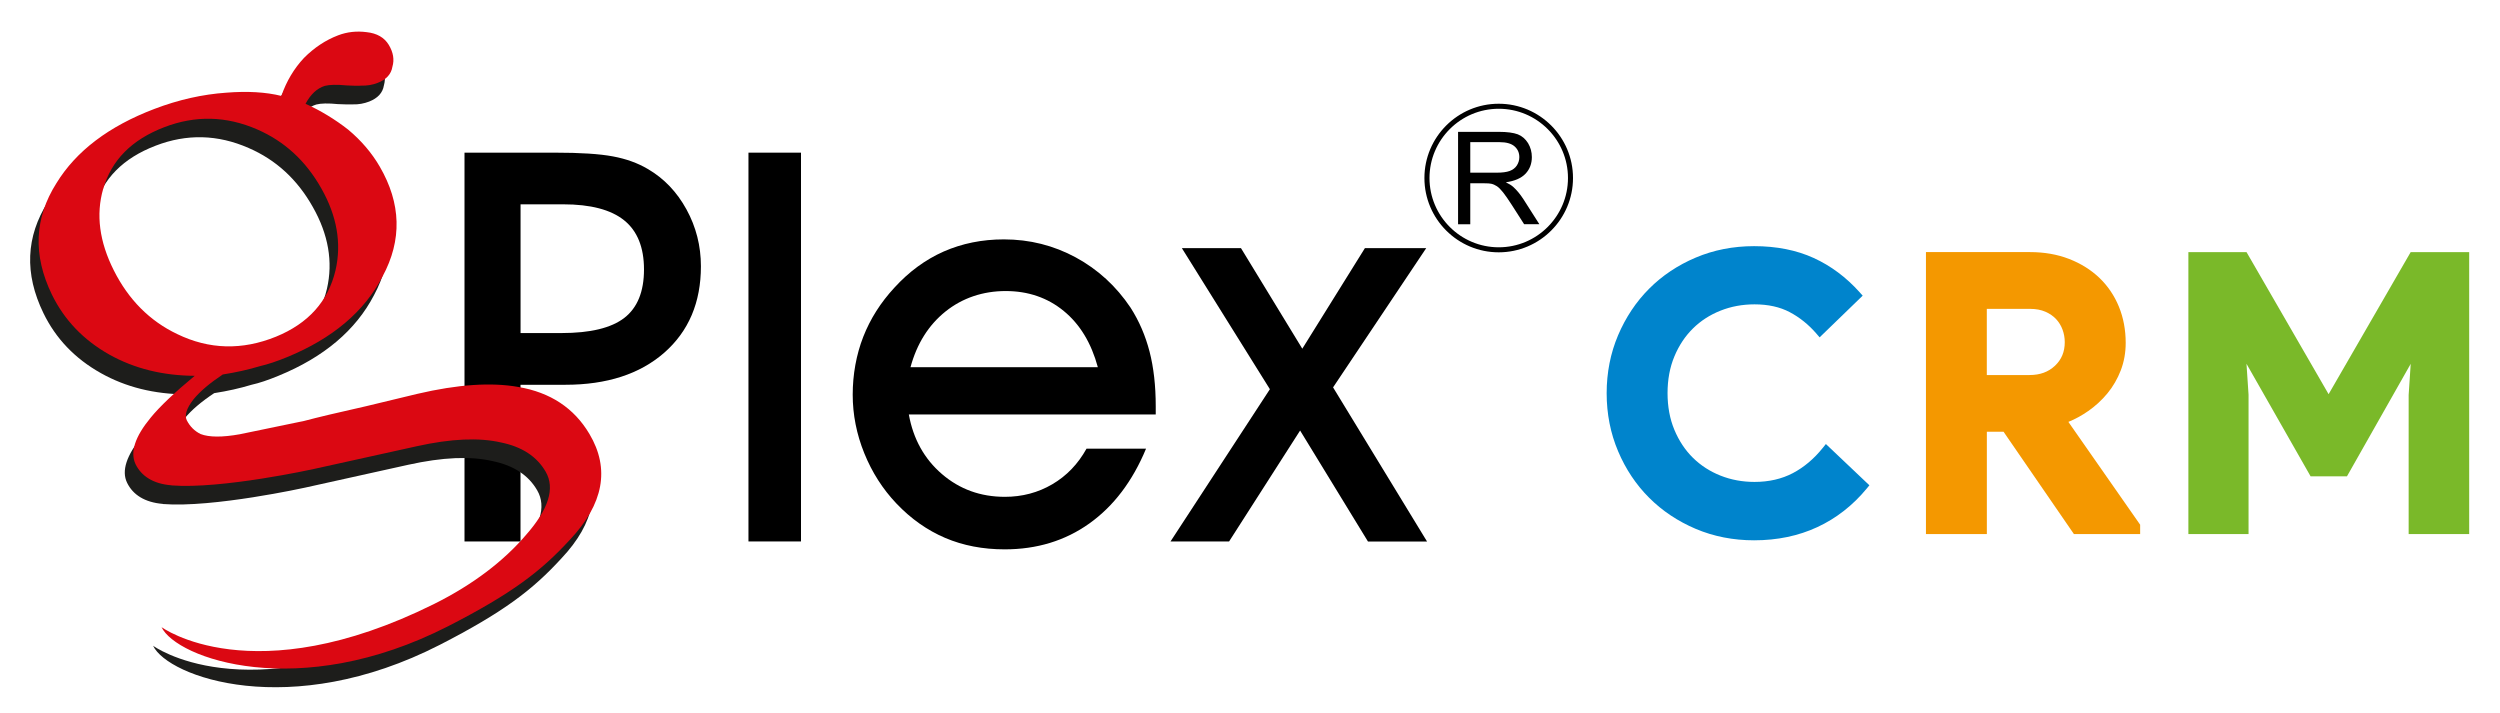 <?xml version="1.0" encoding="UTF-8"?>
<svg id="Layer_1" xmlns="http://www.w3.org/2000/svg" version="1.1" viewBox="0 0 546.82 155.88">
  <!-- Generator: Adobe Illustrator 29.0.0, SVG Export Plug-In . SVG Version: 2.1.0 Build 186)  -->
  <defs>
    <style>
      .st0 {
        fill: #f49800;
      }

      .st1 {
        fill: #1d1d1b;
      }

      .st2 {
        fill: #0084cc;
      }

      .st3 {
        fill: #000;
      }

      .st4 {
        fill: #db0812;
      }

      .st5 {
        fill: #7ab929;
      }
    </style>
  </defs>
  <g>
    <g>
      <g>
        <path class="st3" d="M113.85,118.44h-12.25V33.39h19.78c5.56,0,9.79.27,12.69.82,2.91.54,5.44,1.46,7.62,2.75,3.54,2.06,6.36,5.01,8.46,8.84,2.1,3.83,3.16,7.98,3.16,12.45,0,7.9-2.67,14.19-8,18.88-5.34,4.68-12.56,7.03-21.66,7.03h-9.8v34.28ZM113.85,72.85h8.93c6.34,0,10.93-1.11,13.79-3.33,2.86-2.22,4.29-5.75,4.29-10.58s-1.45-8.42-4.34-10.75c-2.89-2.33-7.34-3.5-13.33-3.5h-9.33v28.17Z"/>
        <path class="st3" d="M163.71,118.44V33.39h11.49v85.04h-11.49Z"/>
        <path class="st3" d="M198.79,90.67c.97,5.36,3.38,9.7,7.24,13.02,3.86,3.32,8.44,4.98,13.76,4.98,3.8,0,7.26-.92,10.38-2.75,3.12-1.83,5.62-4.42,7.48-7.78h13.02c-2.96,7.13-7.09,12.57-12.4,16.36-5.31,3.78-11.48,5.66-18.52,5.66-4.75,0-9.09-.83-13.01-2.5-3.93-1.68-7.49-4.18-10.67-7.53-2.99-3.15-5.34-6.82-7.03-11-1.69-4.18-2.53-8.45-2.53-12.81s.77-8.72,2.31-12.66c1.54-3.93,3.81-7.5,6.81-10.74,3.19-3.5,6.79-6.14,10.79-7.91,4.02-1.76,8.39-2.65,13.15-2.65,5.64,0,10.88,1.32,15.72,3.94,4.85,2.63,8.85,6.3,12,11,1.87,2.93,3.25,6.13,4.15,9.61.9,3.49,1.35,7.47,1.35,11.94v1.81h-53.98ZM240.13,80.32c-1.44-5.31-3.92-9.4-7.46-12.3-3.53-2.9-7.78-4.36-12.71-4.36s-9.44,1.5-13.15,4.47c-3.71,2.98-6.26,7.04-7.66,12.19h40.99Z"/>
        <path class="st3" d="M299.21,118.44l-14.84-24.27-15.54,24.27h-12.81l21.74-33.31-19.25-30.85h12.93l13.41,21.99,13.69-21.99h13.41l-20.37,30.45,20.56,33.72h-12.92Z"/>
      </g>
      <g>
        <path class="st1" d="M35.63,110.22c-3.98-.33-6.56-2.01-7.83-4.62h0c-1.27-2.6-.15-6,3.31-10.21h0c1.97-2.4,5.18-5.45,9.61-9.13h0c-6.97-.04-13.2-1.58-18.66-4.65h0c-5.69-3.19-9.87-7.58-12.56-13.12h0c-4.2-8.64-3.84-16.74.98-24.34h0c4.31-7.06,11.46-12.47,21.44-16.27h0c5.29-2.01,10.53-3.19,15.75-3.55h0c4.59-.36,8.59-.13,12,.7h0c1.12-3.18,2.78-5.97,4.96-8.3h0c2.21-2.24,4.7-3.89,7.45-4.92h0c1.99-.78,4.06-1,6.21-.72h0c2.29.26,3.91,1.19,4.88,2.8h0c.99,1.64,1.25,3.24.8,4.79h0c-.26,1.62-1.34,2.79-3.21,3.53h0c-1.14.44-2.33.66-3.58.62h0c-.75.04-1.85,0-3.29-.06h0c-2.12-.21-3.69-.18-4.72.09h0c-1.69.52-3.08,1.82-4.21,3.92h0c3.35,1.51,6.45,3.4,9.32,5.65h0c2.86,2.39,5.18,5.09,6.91,8.09h0c4.68,8.05,4.91,16.06.62,24.03h0c-3.98,7.66-10.93,13.56-20.89,17.64h0c-2.3.95-4.26,1.61-5.87,1.96h0c-2.57.78-5.3,1.39-8.2,1.84h0c-2.84,1.88-4.97,3.71-6.41,5.46h0c-1.51,1.94-1.99,3.47-1.44,4.57h0c.67,1.34,1.68,2.35,3.01,2.99h0c1.88.7,4.73.74,8.58.04h0c4.4-.91,9.08-1.89,14.07-2.92h0c2.93-.76,7.46-1.84,13.55-3.21h0l11.24-2.69h0c8.81-2.07,16.15-2.57,22.07-1.52h0c7.02,1.21,12.21,4.62,15.57,10.3h0c4.49,7.57,3.1,15.29-4.31,23.14h0c-6.27,6.84-12.59,11.71-26.58,18.89h0c-32.72,16.74-59.47,7.04-62.72.2h0s19.87,14.64,59.53-5.02h0c8.75-4.33,15.39-9.53,20.16-15.13h0c4.98-5.65,6.42-10.25,4.33-13.84h0c-1.91-3.32-5.16-5.44-9.73-6.39h0c-4.83-1.13-10.98-.86-18.45.79h0l-22.57,5h0s-20.19,4.46-31.13,3.59ZM20.69,45.4c-1.59,5.59-.83,11.52,2.34,17.81h0c3.2,6.37,7.83,11.03,13.87,13.91h0c6.97,3.38,14.2,3.59,21.61.56h0c7.08-2.88,11.42-7.74,13-14.51h0c1.36-5.9.32-11.88-3.08-17.88h0c-3.4-6.06-8.09-10.34-14.05-12.92h0c-6.75-2.96-13.51-3.13-20.32-.51h0c-7.12,2.73-11.58,7.22-13.37,13.54Z"/>
        <path class="st4" d="M37.5,106.15c-3.97-.31-6.57-2.01-7.84-4.6h0c-1.25-2.61-.16-6.01,3.31-10.21h0c1.97-2.41,5.18-5.46,9.62-9.14h0c-6.97-.04-13.2-1.58-18.67-4.64h0c-5.69-3.2-9.86-7.59-12.57-13.13h0c-4.19-8.63-3.83-16.74.98-24.34h0c4.32-7.06,11.47-12.47,21.45-16.27h0c5.28-2.01,10.53-3.19,15.75-3.55h0c4.59-.36,8.59-.14,12.01.71h0c1.12-3.22,2.77-5.98,4.95-8.31h0c2.23-2.24,4.71-3.89,7.46-4.94h0c1.99-.76,4.06-.98,6.22-.7h0c2.28.24,3.9,1.18,4.87,2.79h0c.98,1.63,1.25,3.22.79,4.78h0c-.26,1.62-1.33,2.8-3.21,3.52h0c-1.13.45-2.32.64-3.57.61h0c-.75.06-1.85.03-3.28-.05h0c-2.14-.21-3.7-.16-4.72.1h0c-1.69.53-3.09,1.82-4.22,3.92h0c3.35,1.52,6.46,3.41,9.32,5.65h0c2.86,2.39,5.17,5.09,6.91,8.09h0c4.68,8.05,4.92,16.06.62,24.02h0c-3.97,7.68-10.94,13.57-20.88,17.65h0c-2.29.94-4.26,1.59-5.88,1.96h0c-2.57.78-5.3,1.38-8.2,1.84h0c-2.84,1.89-4.97,3.69-6.41,5.45h0c-1.52,1.95-1.99,3.48-1.45,4.58h0c.69,1.35,1.7,2.35,3.02,3h0c1.88.72,4.74.73,8.58.04h0c4.39-.91,9.07-1.89,14.06-2.91h0c2.92-.78,7.44-1.85,13.54-3.22h0l11.25-2.71h0c8.8-2.06,16.14-2.56,22.06-1.5h0c7.01,1.19,12.2,4.61,15.56,10.29h0c4.51,7.59,3.12,15.3-4.3,23.15h0c-6.27,6.83-12.59,11.71-26.59,18.88h0c-32.71,16.73-59.46,7.05-62.71.21h0s19.88,14.65,59.53-5.02h0c8.74-4.34,15.39-9.53,20.16-15.11h0c4.99-5.65,6.42-10.25,4.34-13.85h0c-1.92-3.34-5.18-5.46-9.73-6.4h0c-4.84-1.12-10.98-.85-18.45.81h0l-22.58,4.99h0s-20.17,4.45-31.12,3.58ZM22.56,41.34c-1.6,5.59-.83,11.53,2.34,17.81h0c3.21,6.38,7.83,11.05,13.86,13.92h0c6.98,3.39,14.2,3.58,21.61.57h0c7.09-2.9,11.42-7.75,13.02-14.53h0c1.35-5.89.31-11.86-3.09-17.87h0c-3.4-6.05-8.07-10.33-14.04-12.93h0c-6.75-2.94-13.51-3.11-20.33-.49h0c-7.11,2.73-11.58,7.22-13.36,13.53Z"/>
      </g>
    </g>
    <g>
      <path class="st3" d="M318.92,49.04v-20.2h8.95c1.8,0,3.17.19,4.11.54.93.36,1.68,1.02,2.25,1.93.55.92.83,1.94.83,3.05,0,1.44-.46,2.65-1.38,3.63-.93.98-2.37,1.61-4.31,1.88.72.34,1.25.68,1.62,1.01.78.71,1.52,1.61,2.22,2.68l3.49,5.48h-3.33l-2.68-4.19c-.78-1.21-1.42-2.14-1.93-2.78-.51-.64-.96-1.09-1.36-1.35-.41-.26-.81-.44-1.23-.53-.3-.07-.8-.1-1.48-.1h-3.1v8.96h-2.67ZM321.59,37.77h5.75c1.22,0,2.17-.12,2.86-.37.69-.26,1.22-.66,1.58-1.21.36-.57.54-1.16.54-1.81,0-.96-.34-1.74-1.04-2.36-.7-.62-1.8-.93-3.3-.93h-6.39v6.69Z"/>
      <path class="st3" d="M311.56,38.94c0,8.96,7.29,16.25,16.25,16.25s16.25-7.29,16.25-16.25-7.29-16.25-16.25-16.25-16.25,7.29-16.25,16.25ZM312.67,38.94c0-8.35,6.79-15.15,15.15-15.15s15.14,6.8,15.14,15.15-6.79,15.15-15.14,15.15-15.15-6.79-15.15-15.15Z"/>
    </g>
  </g>
  <g>
    <path class="st2" d="M398.68,97.98c-1.9,2.37-4.1,4.23-6.54,5.51-2.42,1.27-5.23,1.92-8.38,1.92-2.63,0-5.13-.46-7.44-1.38-2.3-.91-4.32-2.22-6.02-3.89-1.7-1.67-3.06-3.72-4.06-6.11-1-2.38-1.5-5.09-1.5-8.04s.5-5.66,1.5-8.04c.99-2.38,2.36-4.44,4.06-6.11,1.69-1.67,3.72-2.98,6.02-3.89,2.31-.92,4.81-1.38,7.44-1.38,2.97,0,5.57.57,7.71,1.71,2.18,1.15,4.13,2.73,5.81,4.67l.72.84,9.42-9.12-.67-.75c-2.91-3.25-6.29-5.78-10.04-7.49-3.76-1.72-8.14-2.59-13.04-2.59-4.56,0-8.85.84-12.76,2.5-3.91,1.65-7.34,3.94-10.19,6.8-2.86,2.86-5.14,6.29-6.8,10.19-1.66,3.91-2.5,8.18-2.5,12.68s.84,8.77,2.5,12.68c1.65,3.91,3.94,7.34,6.8,10.19,2.86,2.86,6.28,5.14,10.19,6.8,3.91,1.66,8.21,2.5,12.76,2.5,5.07,0,9.72-.97,13.84-2.89,4.12-1.91,7.74-4.74,10.76-8.39l.62-.75-9.52-9.03-.71.89Z"/>
    <path class="st0" d="M456.67,89.97c1.63-1.13,3.07-2.46,4.29-3.94,1.23-1.5,2.21-3.19,2.92-5.04.71-1.86,1.07-3.87,1.07-5.99,0-2.84-.5-5.51-1.49-7.93-1-2.43-2.44-4.55-4.28-6.31-1.84-1.75-4.07-3.14-6.63-4.13-2.55-.99-5.42-1.49-8.53-1.49h-22.76v61.67h13.32v-22.38h3.65l15.39,22.38h14.49v-2.04l-15.7-22.49c1.48-.6,2.91-1.38,4.27-2.33ZM451.62,74.84c0,2.11-.7,3.79-2.13,5.15-1.45,1.37-3.27,2.04-5.56,2.04h-9.36v-14.47h9.52c1.23,0,2.34.21,3.29.62.94.41,1.74.96,2.35,1.62.63.68,1.09,1.44,1.41,2.31.32.88.48,1.8.48,2.72Z"/>
    <polygon class="st5" points="527.28 55.15 509.33 86.22 491.38 55.15 478.66 55.15 478.66 116.82 491.82 116.82 491.82 86.33 491.37 79.57 505.39 104.18 513.35 104.18 527.29 79.58 526.84 86.4 526.84 116.82 540.08 116.82 540.08 55.15 527.28 55.15"/>
  </g>
</svg>
